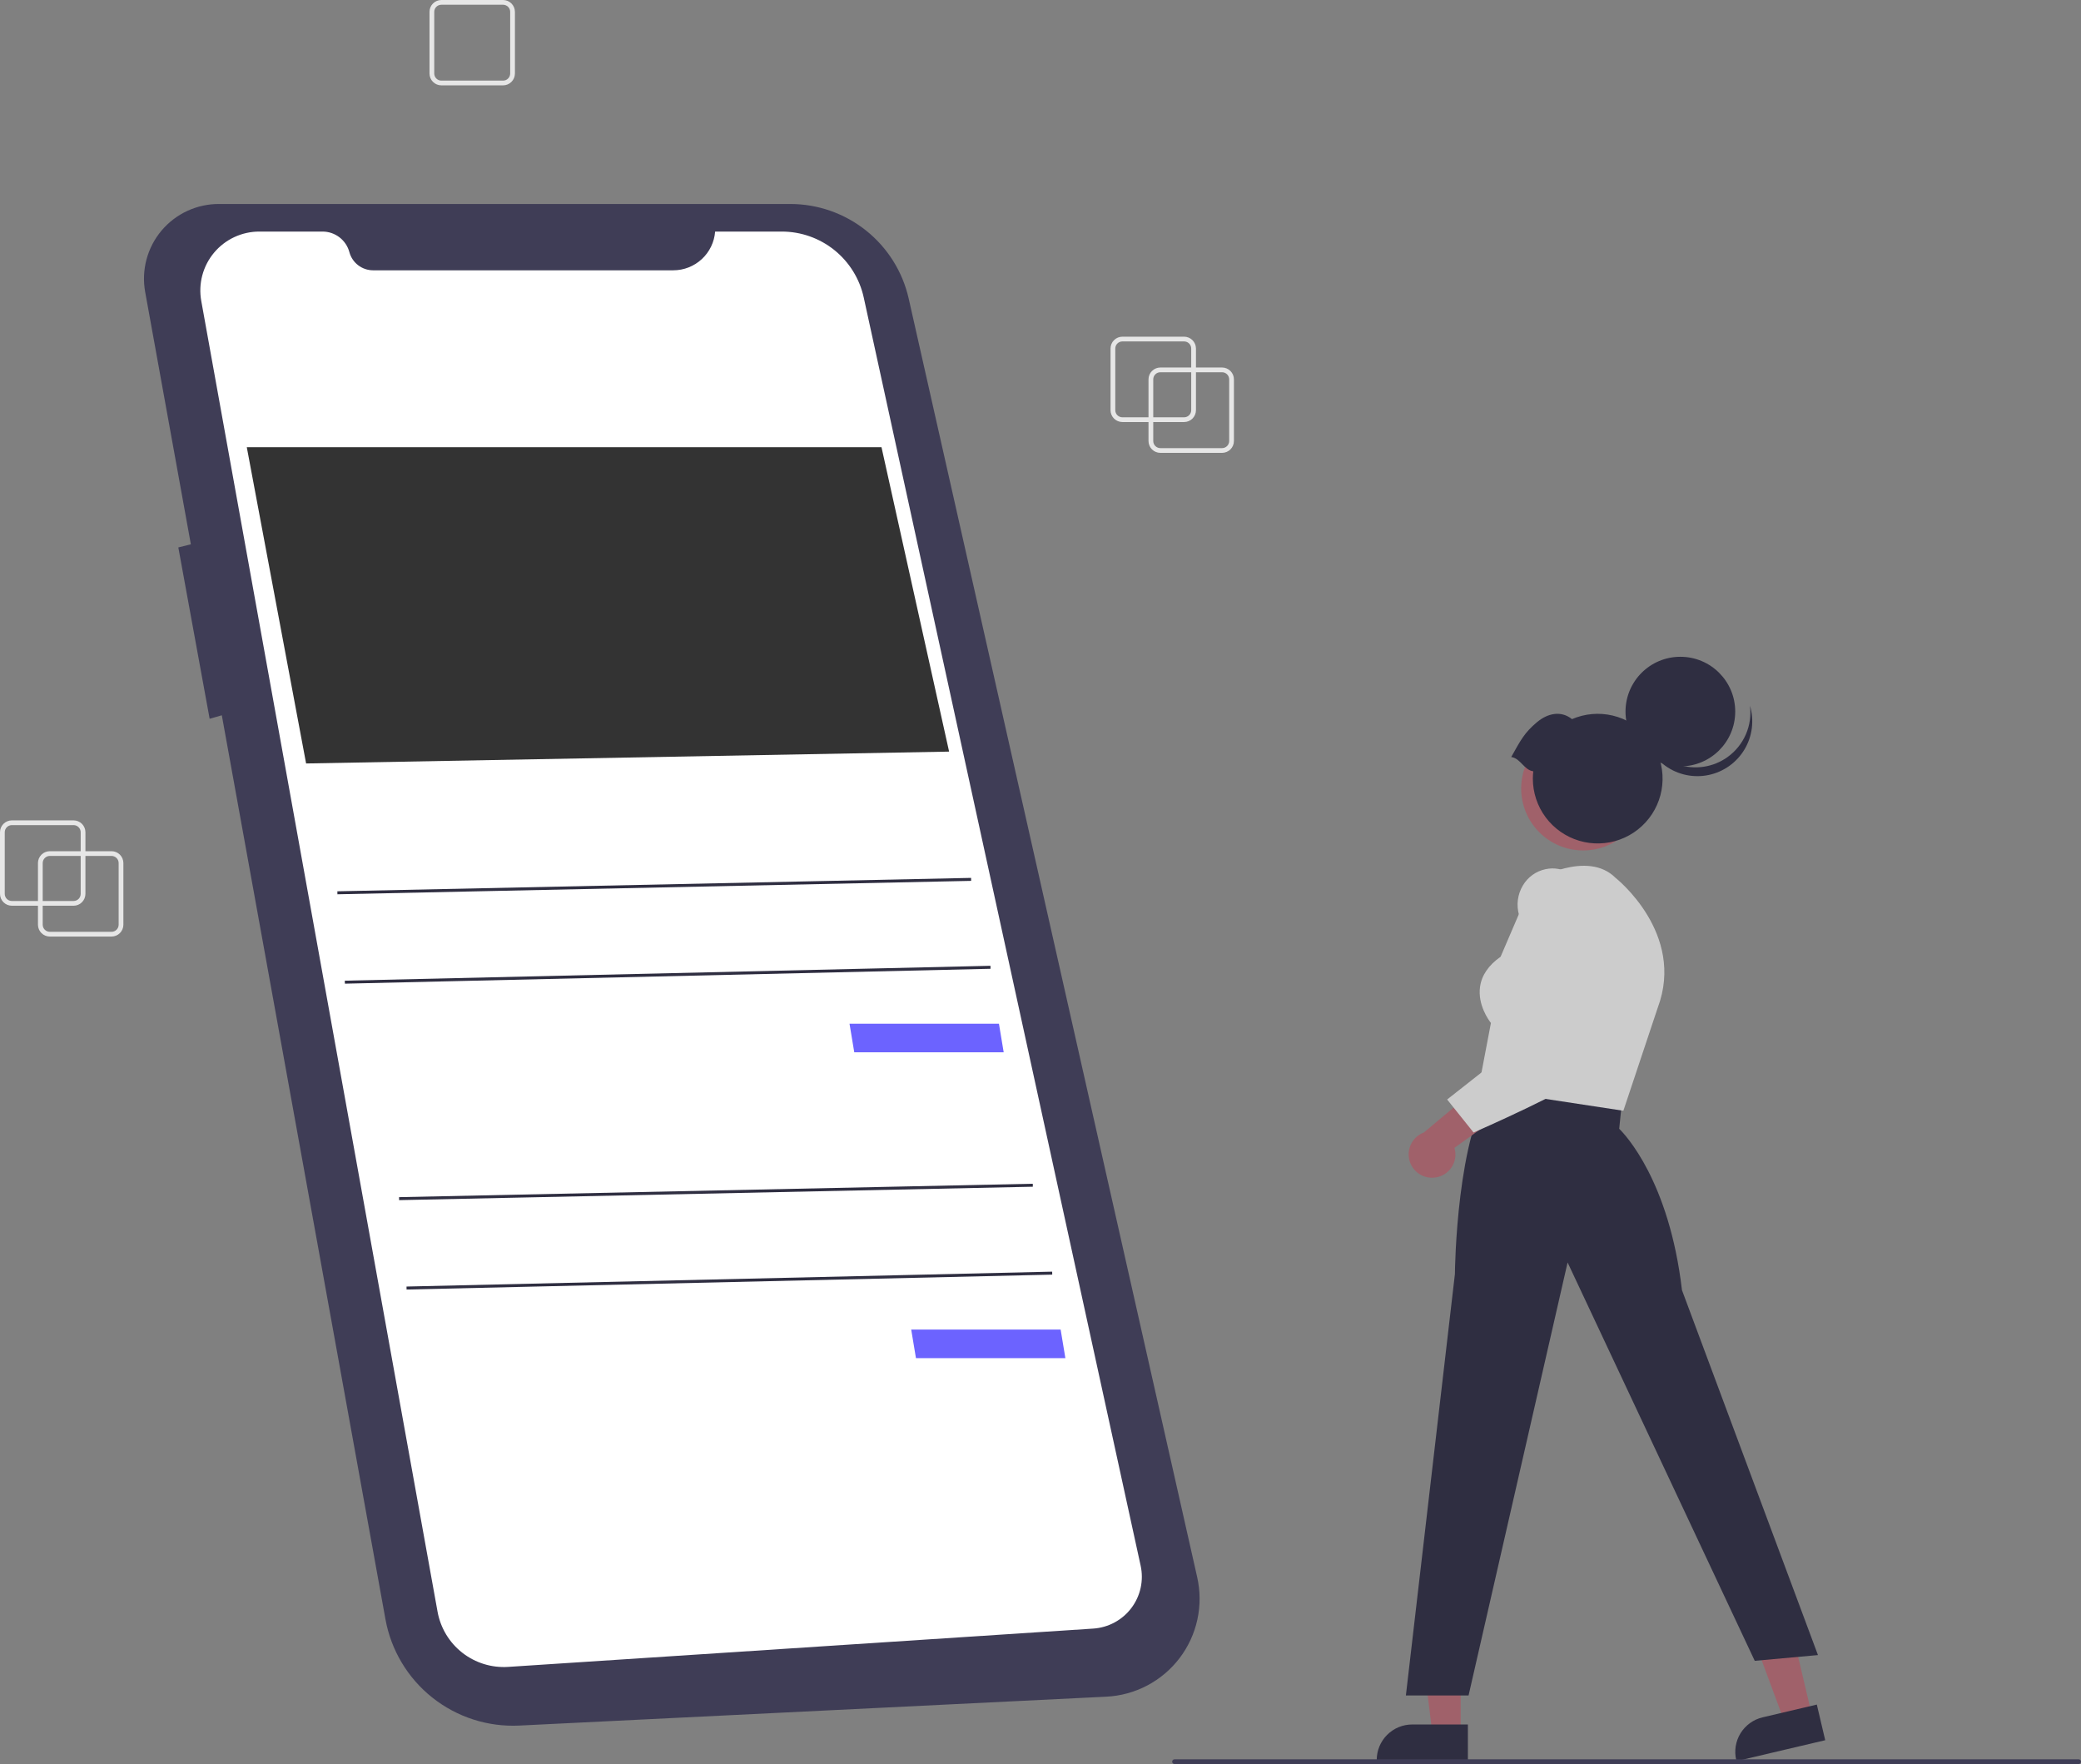 <svg width="210" height="178" viewBox="0 0 210 178" fill="none" xmlns="http://www.w3.org/2000/svg">
<rect x="0" y="0" width="210" height="178" fill="#808080" stroke="none"/>
<g clip-path="url(#clip0_1_559)">
<path d="M123.322 45.696H117.096C116.779 45.696 116.474 45.57 116.25 45.346C116.025 45.121 115.899 44.817 115.899 44.5V38.28C115.899 37.962 116.025 37.658 116.25 37.434C116.474 37.21 116.779 37.084 117.096 37.083H123.322C123.639 37.084 123.944 37.21 124.168 37.434C124.393 37.658 124.519 37.962 124.519 38.28V44.5C124.519 44.817 124.393 45.121 124.168 45.346C123.944 45.57 123.639 45.696 123.322 45.696ZM117.096 37.562C116.906 37.562 116.723 37.638 116.588 37.772C116.454 37.907 116.378 38.089 116.378 38.28V44.5C116.378 44.69 116.454 44.873 116.588 45.007C116.723 45.142 116.906 45.218 117.096 45.218H123.322C123.512 45.218 123.695 45.142 123.83 45.007C123.964 44.873 124.04 44.69 124.04 44.5V38.28C124.04 38.089 123.964 37.907 123.83 37.772C123.695 37.638 123.512 37.562 123.322 37.562H117.096Z" fill="#E6E6E6"/>
<path d="M50.766 8.613H44.54C44.222 8.613 43.918 8.486 43.693 8.262C43.469 8.038 43.343 7.734 43.342 7.417V1.196C43.343 0.879 43.469 0.575 43.693 0.351C43.918 0.127 44.222 0 44.54 0H50.766C51.083 0 51.387 0.127 51.612 0.351C51.836 0.575 51.962 0.879 51.963 1.196V7.417C51.962 7.734 51.836 8.038 51.612 8.262C51.387 8.486 51.083 8.613 50.766 8.613ZM44.54 0.478C44.349 0.479 44.166 0.554 44.032 0.689C43.897 0.824 43.821 1.006 43.821 1.196V7.417C43.821 7.607 43.897 7.789 44.032 7.924C44.166 8.059 44.349 8.134 44.54 8.134H50.766C50.956 8.134 51.139 8.059 51.273 7.924C51.408 7.789 51.484 7.607 51.484 7.417V1.196C51.484 1.006 51.408 0.824 51.273 0.689C51.139 0.554 50.956 0.479 50.766 0.478H44.54Z" fill="#E6E6E6"/>
<path d="M119.491 42.586H113.265C112.947 42.586 112.643 42.459 112.418 42.235C112.194 42.011 112.068 41.707 112.067 41.39V35.169C112.068 34.852 112.194 34.548 112.418 34.324C112.643 34.1 112.947 33.974 113.265 33.973H119.491C119.808 33.974 120.112 34.1 120.337 34.324C120.561 34.548 120.688 34.852 120.688 35.169V41.39C120.688 41.707 120.561 42.011 120.337 42.235C120.112 42.459 119.808 42.586 119.491 42.586ZM113.265 34.452C113.074 34.452 112.892 34.528 112.757 34.662C112.622 34.797 112.547 34.979 112.546 35.169V41.39C112.547 41.58 112.622 41.763 112.757 41.897C112.892 42.032 113.074 42.107 113.265 42.108H119.491C119.681 42.107 119.864 42.032 119.998 41.897C120.133 41.763 120.209 41.58 120.209 41.39V35.169C120.209 34.979 120.133 34.797 119.998 34.662C119.864 34.528 119.681 34.452 119.491 34.452H113.265Z" fill="#E6E6E6"/>
<path d="M11.255 94.503H5.029C4.711 94.502 4.407 94.376 4.182 94.152C3.958 93.928 3.832 93.624 3.831 93.306V87.086C3.832 86.769 3.958 86.465 4.182 86.24C4.407 86.016 4.711 85.89 5.029 85.89H11.255C11.572 85.89 11.876 86.016 12.101 86.24C12.325 86.465 12.451 86.769 12.452 87.086V93.306C12.451 93.624 12.325 93.928 12.101 94.152C11.876 94.376 11.572 94.502 11.255 94.503ZM5.029 86.368C4.838 86.368 4.656 86.444 4.521 86.579C4.386 86.713 4.31 86.896 4.31 87.086V93.306C4.31 93.497 4.386 93.679 4.521 93.814C4.656 93.948 4.838 94.024 5.029 94.024H11.255C11.445 94.024 11.628 93.948 11.762 93.814C11.897 93.679 11.973 93.497 11.973 93.306V87.086C11.973 86.896 11.897 86.713 11.762 86.579C11.628 86.444 11.445 86.368 11.255 86.368H5.029Z" fill="#E6E6E6"/>
<path d="M7.423 91.392H1.197C0.88 91.392 0.576 91.266 0.351 91.042C0.127 90.817 0 90.513 0 90.196V83.976C0 83.659 0.127 83.355 0.351 83.13C0.576 82.906 0.88 82.78 1.197 82.779H7.423C7.741 82.78 8.045 82.906 8.269 83.13C8.494 83.355 8.62 83.659 8.621 83.976V90.196C8.62 90.513 8.494 90.817 8.269 91.042C8.045 91.266 7.741 91.392 7.423 91.392ZM1.197 83.258C1.007 83.258 0.824 83.334 0.69 83.469C0.555 83.603 0.479 83.785 0.479 83.976V90.196C0.479 90.386 0.555 90.569 0.69 90.704C0.824 90.838 1.007 90.914 1.197 90.914H7.423C7.614 90.914 7.796 90.838 7.931 90.704C8.066 90.569 8.141 90.386 8.142 90.196V83.976C8.141 83.785 8.066 83.603 7.931 83.469C7.796 83.334 7.614 83.258 7.423 83.258H1.197Z" fill="#E6E6E6"/>
<path d="M22.133 20.584H79.751C82.531 20.584 85.229 21.53 87.4 23.265C89.572 24.999 91.088 27.421 91.7 30.131L120.813 159.149C121.13 160.556 121.136 162.016 120.829 163.425C120.522 164.835 119.911 166.161 119.037 167.309C118.163 168.458 117.049 169.401 115.771 170.074C114.494 170.746 113.085 171.132 111.643 171.203L52.411 174.118C49.24 174.275 46.12 173.272 43.633 171.299C41.147 169.326 39.464 166.516 38.898 163.394L22.384 72.176L21.155 72.527L17.995 55.238L19.26 54.922L14.65 29.46C14.453 28.369 14.498 27.249 14.784 26.178C15.07 25.107 15.588 24.112 16.303 23.265C17.018 22.417 17.911 21.737 18.919 21.274C19.926 20.811 21.024 20.575 22.133 20.584V20.584Z" fill="#3F3D56"/>
<path d="M72.166 23.366H78.891C80.823 23.366 82.696 24.026 84.201 25.236C85.705 26.447 86.75 28.135 87.162 30.02L115.106 157.986C115.267 158.722 115.267 159.485 115.106 160.222C114.944 160.959 114.626 161.652 114.172 162.254C113.718 162.857 113.139 163.354 112.475 163.713C111.811 164.071 111.078 164.282 110.325 164.332L51.285 168.198C49.619 168.307 47.972 167.799 46.657 166.772C45.342 165.745 44.451 164.27 44.155 162.629L20.31 30.364C20.156 29.508 20.191 28.628 20.414 27.787C20.637 26.947 21.042 26.165 21.601 25.497C22.159 24.83 22.857 24.293 23.646 23.925C24.435 23.557 25.295 23.366 26.165 23.366H32.546C33.163 23.366 33.764 23.569 34.254 23.944C34.744 24.32 35.097 24.846 35.257 25.442C35.399 25.968 35.71 26.432 36.143 26.764C36.576 27.095 37.106 27.275 37.651 27.275H67.941C69.008 27.275 70.037 26.872 70.82 26.147C71.603 25.423 72.084 24.429 72.166 23.366L72.166 23.366Z" fill="white"/>
<path d="M24.904 45.123H88.954L95.777 75.841L30.89 77.038L24.904 45.123Z" fill="#333333"/>
<path d="M85.727 103.296H100.806L101.285 106.18H86.206L85.727 103.296Z" fill="#6C63FF"/>
<path d="M97.996 88.583L34.044 89.936L34.051 90.237L98.002 88.883L97.996 88.583Z" fill="#2F2E41"/>
<path d="M99.951 97.453L34.796 98.956L34.803 99.257L99.958 97.754L99.951 97.453Z" fill="#2F2E41"/>
<path d="M91.953 134.159H107.032L107.511 137.043H92.432L91.953 134.159Z" fill="#6C63FF"/>
<path d="M104.221 119.446L40.27 120.799L40.276 121.099L104.228 119.746L104.221 119.446Z" fill="#2F2E41"/>
<path d="M106.177 128.316L41.022 129.819L41.029 130.12L106.184 128.616L106.177 128.316Z" fill="#2F2E41"/>
<path d="M147.402 174.939L144.549 174.939L143.192 163.944L147.403 163.944L147.402 174.939Z" fill="#A0616A"/>
<path d="M148.13 177.702L138.93 177.702V177.586C138.93 176.637 139.307 175.727 139.979 175.056C140.65 174.385 141.561 174.008 142.511 174.008H142.511L148.13 174.009L148.13 177.702Z" fill="#2F2E41"/>
<path d="M182.846 173.073L180.069 173.726L176.225 163.335L180.324 162.37L182.846 173.073Z" fill="#A0616A"/>
<path d="M184.188 175.596L175.234 177.702L175.207 177.589C174.989 176.666 175.148 175.694 175.647 174.887C176.147 174.08 176.947 173.504 177.871 173.287L177.872 173.287L183.341 172L184.188 175.596Z" fill="#2F2E41"/>
<path d="M146.819 128.564C146.825 127.99 146.994 114.468 150.704 109.355L150.759 109.28L163.688 111.062L163.399 113.9C163.968 114.453 168.441 119.123 169.733 130.182L183.456 167.005L177.076 167.585L158.191 127.387L148.197 171.082H141.872L146.819 128.564Z" fill="#2F2E41"/>
<path d="M149.19 109.854L150.454 103.225C150.206 102.907 149.11 101.379 149.354 99.587C149.513 98.419 150.211 97.394 151.43 96.541L154.705 88.904L154.75 88.878C154.97 88.748 160.186 85.735 163.029 88.578C163.1 88.633 170.101 94.186 167.29 101.676L163.819 112.08L149.19 109.854Z" fill="#CCCCCC"/>
<path d="M144.793 118.823C145.133 118.784 145.462 118.671 145.754 118.491C146.046 118.312 146.296 118.071 146.485 117.785C146.673 117.499 146.797 117.175 146.847 116.836C146.897 116.497 146.872 116.151 146.774 115.823L153.539 110.953L149.489 109.414L143.686 114.274C143.145 114.475 142.697 114.868 142.426 115.378C142.155 115.888 142.081 116.479 142.217 117.039C142.354 117.6 142.691 118.091 143.166 118.42C143.641 118.749 144.219 118.892 144.793 118.823Z" fill="#A0616A"/>
<path d="M146.036 110.945L156.364 102.815L153.293 92.334C153.149 91.838 153.108 91.317 153.173 90.804C153.239 90.292 153.409 89.798 153.674 89.354C153.919 88.935 154.249 88.572 154.643 88.288C155.036 88.004 155.485 87.806 155.96 87.705C157.728 87.331 159.333 88.32 160.729 90.645L160.74 90.666C160.971 91.231 166.351 104.519 162.243 107.361C158.224 110.141 148.905 114.187 148.812 114.228L148.702 114.275L146.036 110.945Z" fill="#CCCCCC"/>
<path d="M159.762 85.814C163.218 85.814 166.019 83.015 166.019 79.563C166.019 76.111 163.218 73.312 159.762 73.312C156.307 73.312 153.506 76.111 153.506 79.563C153.506 83.015 156.307 85.814 159.762 85.814Z" fill="#A0616A"/>
<path d="M169.571 77.332C172.628 77.332 175.106 74.856 175.106 71.802C175.106 68.747 172.628 66.272 169.571 66.272C166.514 66.272 164.036 68.747 164.036 71.802C164.036 74.856 166.514 77.332 169.571 77.332Z" fill="#2F2E41"/>
<path d="M174.345 76.381C173.629 76.898 172.799 77.237 171.925 77.368C171.051 77.499 170.158 77.419 169.321 77.135C168.484 76.85 167.728 76.37 167.115 75.734C166.502 75.097 166.05 74.323 165.798 73.477C165.893 74.236 166.145 74.966 166.537 75.622C166.93 76.279 167.454 76.847 168.077 77.29C168.7 77.734 169.409 78.044 170.158 78.2C170.907 78.357 171.68 78.356 172.429 78.199C173.177 78.042 173.885 77.731 174.508 77.287C175.131 76.842 175.654 76.274 176.046 75.617C176.437 74.96 176.688 74.229 176.783 73.471C176.877 72.712 176.813 71.942 176.595 71.209C176.719 72.194 176.576 73.193 176.18 74.103C175.784 75.013 175.15 75.8 174.345 76.381Z" fill="#2F2E41"/>
<path d="M152.502 76.387C153.468 74.659 153.838 73.937 155.084 72.886C156.185 71.956 157.54 71.683 158.634 72.564C159.927 72.006 161.365 71.879 162.736 72.203C164.107 72.527 165.337 73.284 166.243 74.362C167.148 75.439 167.682 76.78 167.765 78.185C167.847 79.59 167.474 80.984 166.7 82.16C165.926 83.336 164.793 84.231 163.47 84.713C162.146 85.195 160.703 85.237 159.353 84.833C158.004 84.43 156.82 83.602 155.979 82.473C155.138 81.344 154.684 79.975 154.684 78.567C154.685 78.32 154.7 78.073 154.728 77.828C153.778 77.694 153.452 76.52 152.502 76.387Z" fill="#2F2E41"/>
<path d="M209.76 178H118.526C118.463 178 118.402 177.975 118.357 177.93C118.312 177.885 118.287 177.824 118.287 177.761C118.287 177.697 118.312 177.636 118.357 177.592C118.402 177.547 118.463 177.521 118.526 177.521H209.76C209.824 177.521 209.885 177.547 209.93 177.592C209.975 177.636 210 177.697 210 177.761C210 177.824 209.975 177.885 209.93 177.93C209.885 177.975 209.824 178 209.76 178Z" fill="#3F3D56"/>
</g>
<defs>
<clipPath id="clip0_1_559">
<rect width="210" height="178" fill="white"/>
</clipPath>
</defs>
</svg>
